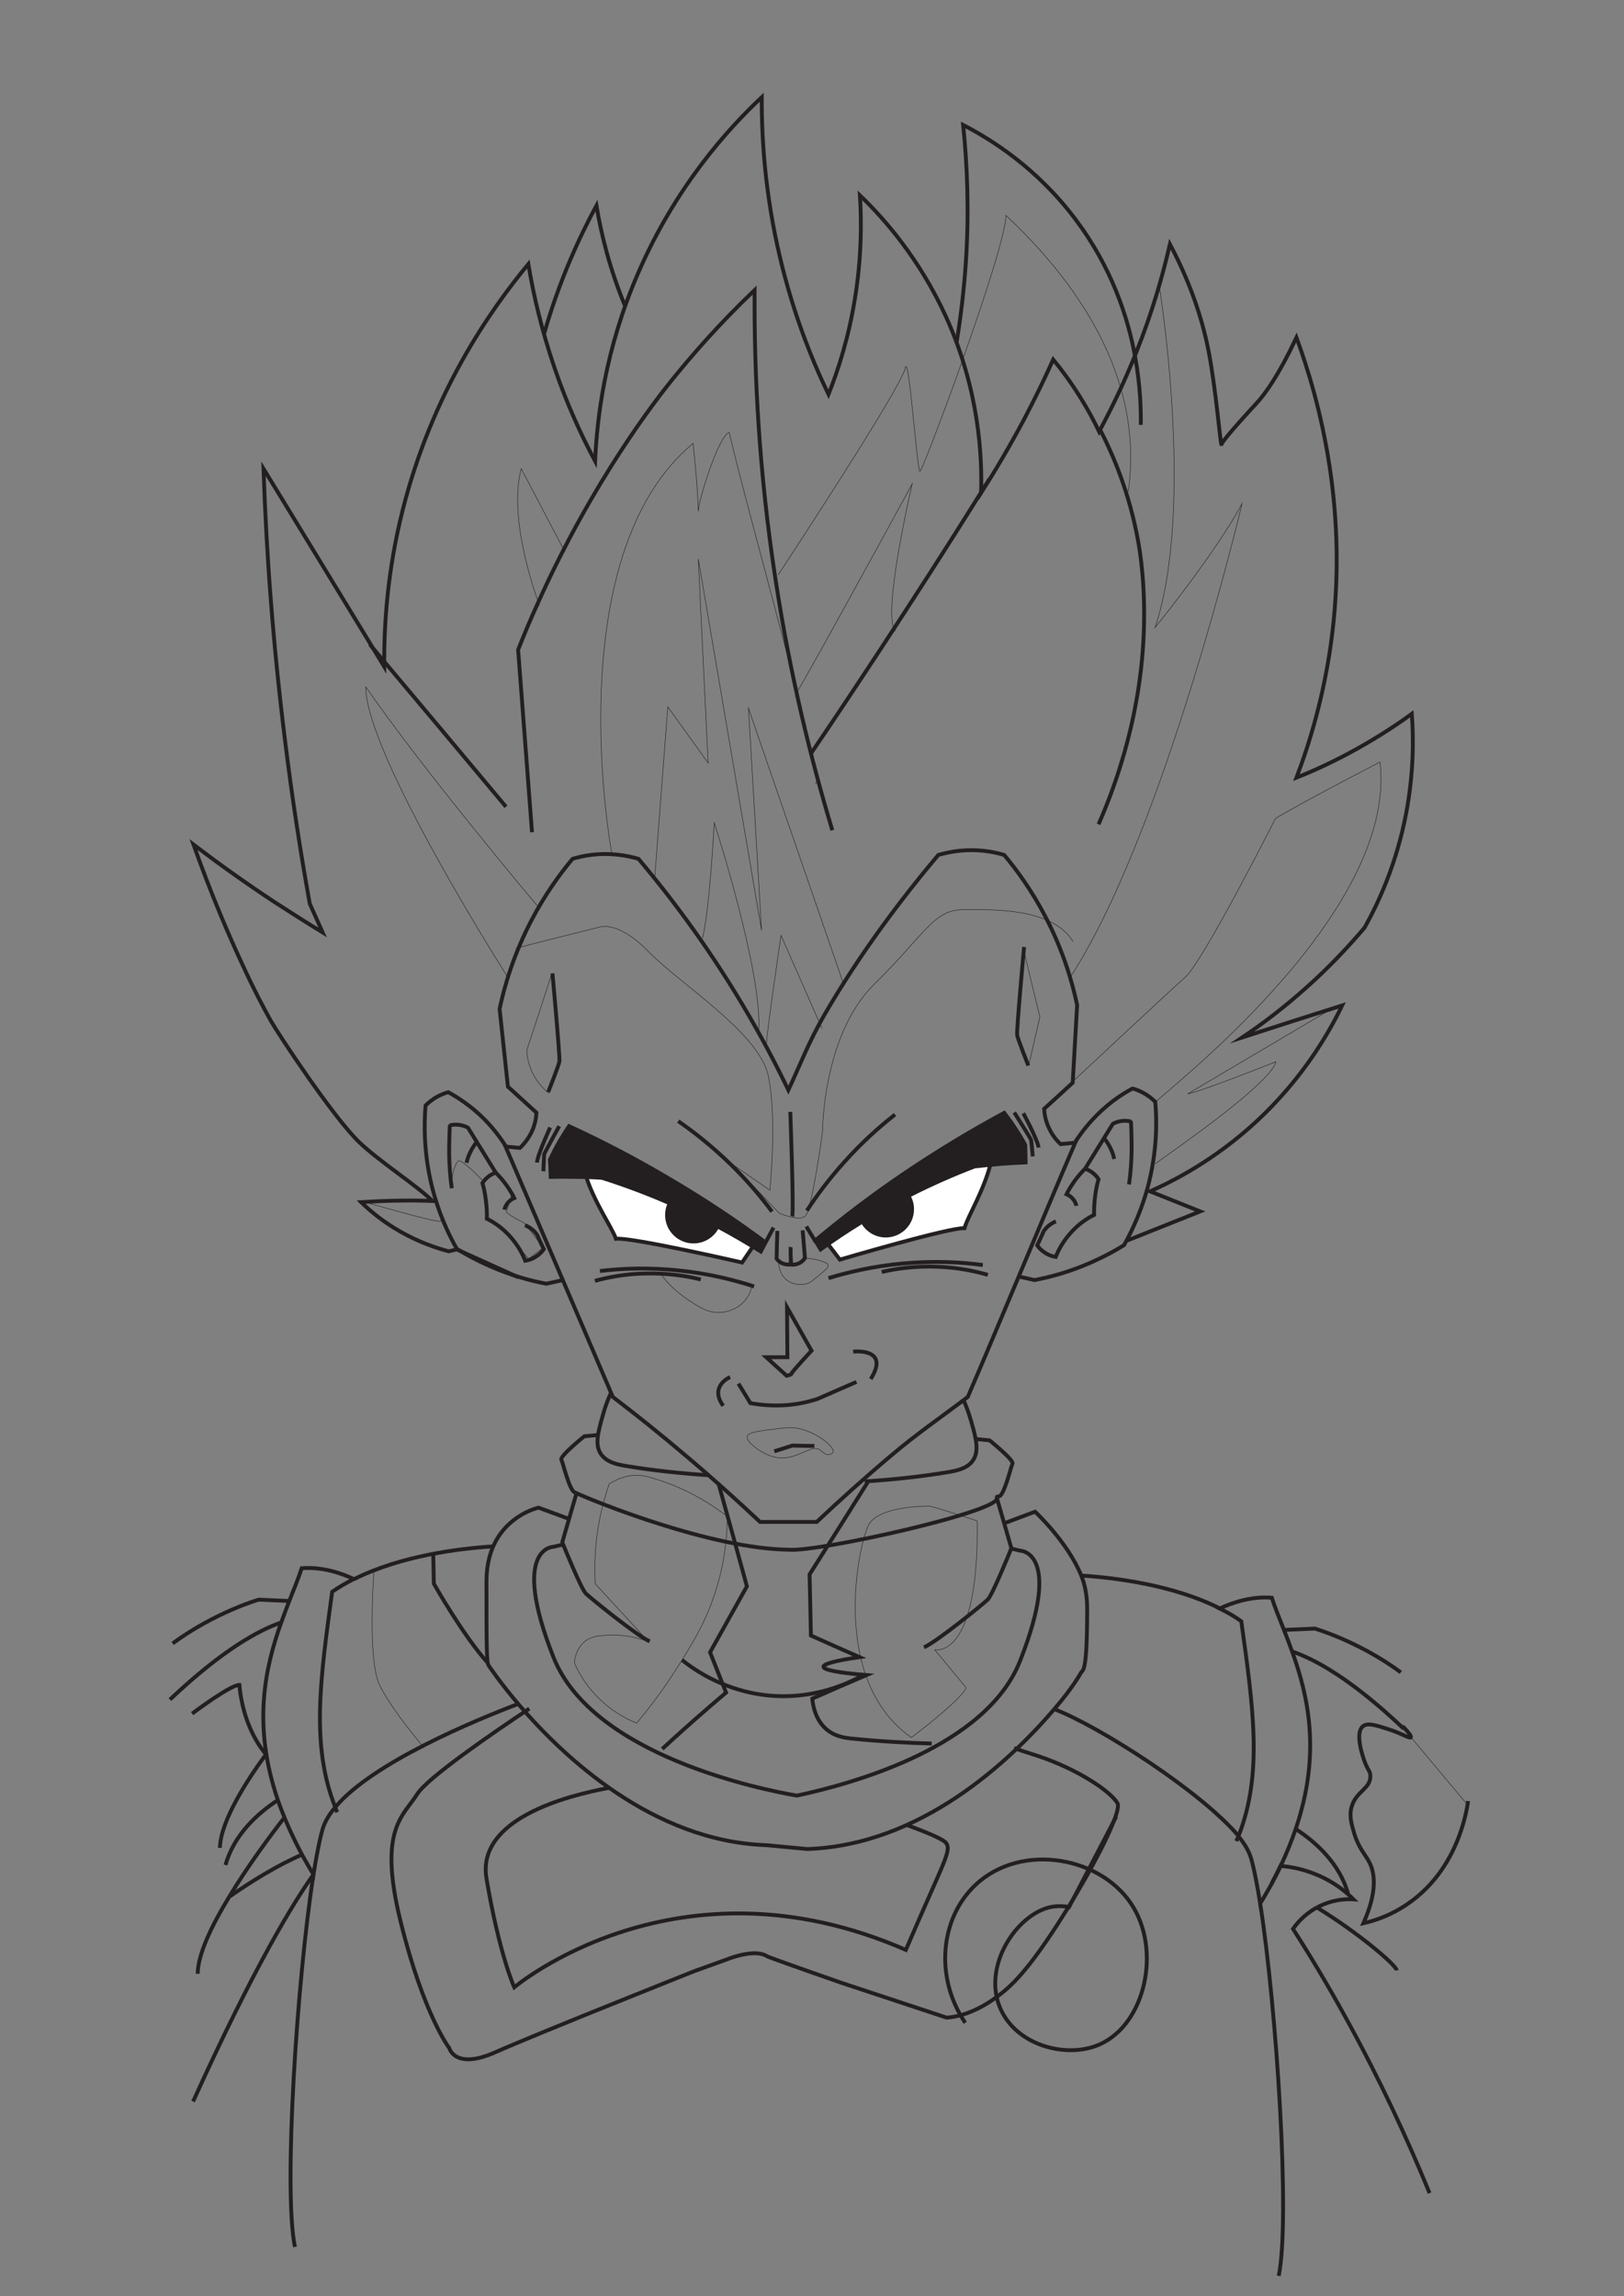 <?xml version="1.0" encoding="utf-8"?>
<!-- Generator: Adobe Illustrator 25.2.0, SVG Export Plug-In . SVG Version: 6.00 Build 0)  -->
<svg version="1.1" xmlns="http://www.w3.org/2000/svg" xmlns:xlink="http://www.w3.org/1999/xlink" x="0px" y="0px"
	 viewBox="0 0 841.9 1190.6" style="enable-background:new 0 0 841.9 1190.6;" xml:space="preserve">
<rect x="0" y="0" width="841.9" height="1190.6" fill="#808080" stroke="none"/>
<style type="text/css">
	.st0{fill:none;stroke:#231F20;stroke-width:2;stroke-miterlimit:10;}
	.st1{fill:none;stroke:#231F20;stroke-width:0.25;stroke-miterlimit:10;}
	.st2{fill:#FFFFFF;stroke:#231F20;stroke-width:2;stroke-miterlimit:10;}
	.st3{fill:#231F20;stroke:#231F20;stroke-width:2;stroke-miterlimit:10;}
</style>
<g id="Head">
	<g>
		<path class="st0" d="M557.3,592.5l0.1,0c-9.8,22.8-19.5,46.1-29.3,69.4c-8.8,21-17.6,41.9-26.4,62.4
			c-12.2,9.3-26.7,19.3-39.4,30.1c-13.9,11.7-26.8,23.3-38.9,34.7h-29.4c-12.1-11.4-25-23-38.9-34.7c-12.7-10.8-25.2-20.8-37.4-30.1
			c-8.6-20.2-17.3-40.3-25.9-60.5c-9.9-23.1-19.8-46.2-29.7-69.3l0.1,0l7.3,0.7c1.6-1.5,4-4.1,5.9-7.9c2.1-4.2,2.6-8.1,2.7-10.4
			l-14.8-13.5l-4.3-40.3c2.6-12.3,7.4-28.5,16.6-46.1c6.9-13.1,14.5-23.7,21.2-31.7c4-1.2,9.9-2.5,16.9-2.5c7.2,0,13.2,1.3,17.3,2.5
			c18.8,22.3,38.7,49.3,57.2,81.2c7.7,13.3,14.5,26.2,20.5,38.7c5.8-12.5,10.8-25.4,18.5-38.7c18.5-32,40.4-60.9,59.2-83.2
			c4.1-1.2,10-2.5,17.3-2.5c7.1,0,12.9,1.3,16.9,2.5c6.7,8,14.3,18.5,21.2,31.7c9.2,17.5,14,33.8,16.6,46.1l-2.3,40.3
			c-4.9,4.5-9.8,9-14.8,13.5c0.1,2.3,0.6,6.2,2.7,10.4c1.8,3.8,4.2,6.4,5.8,7.9L557.3,592.5z"/>
		<path class="st0" d="M262.3,594.5c-2.6-4.2-6.4-9.4-11.6-14.6c-6.6-6.5-13.2-10.8-18.3-13.6c-1.6,0.4-3.4,1.1-5.5,2.2
			c-2.8,1.5-4.9,3.3-6.3,4.7c-0.8,10-0.9,24.6,3.2,41.5c3.4,13.9,8.5,24.9,13,32.8c4.8,3,10.4,6,16.7,8.8c11,4.9,21.2,7.7,29.7,9.3
			c2.9-0.6,5.8-1.3,8.6-1.9"/>
		<path class="st0" d="M234.2,616.1c-0.9-6.5-1.2-11.9-1.3-15.6c-0.2-7.7,0.3-17.2,0.3-17c1.1-0.3,3-0.6,5.3-0.2
			c1.8,0.3,3.2,0.9,4.1,1.4c4.8,7.8,9.6,15.5,14.4,23.3c1.8,1.8,3.9,4.1,5.9,7c1.5,2.2,2.8,4.3,3.7,6.2c-0.7,0.3-2,0.9-3.1,2.2
			c-1.4,1.5-1.9,3.1-2,3.8"/>
		<path class="st0" d="M272.2,635.3c1.1,0.4,2.6,1.2,4.1,2.5c1,0.9,1.7,1.8,2.2,2.5c1.1,2.5,2.2,5,3.4,7.4c-0.7,1-1.9,2.5-4,3.8
			c-2.2,1.5-4.4,2-5.6,2.2c-1.3-3.3-3.8-8.3-8.5-13.3c-4.1-4.4-8.4-7-11.4-8.5c0.1-3-0.1-6.5-0.6-10.3c-0.4-3-1-5.8-1.7-8.2
			c0.6-0.9,1.4-2,2.8-3.1c1.6-1.4,3.3-2,4.3-2.4"/>
		<path class="st0" d="M241.9,602.9c0.3-1.5,0.8-3.3,1.8-5.3c1.1-2.4,2.4-4.2,3.5-5.5"/>
	</g>
	<g>
		<path class="st0" d="M527.7,661.8c2.9,0.6,5.8,1.3,8.6,1.9c8.5-1.6,18.7-4.4,29.7-9.3c6.3-2.8,11.9-5.8,16.7-8.8
			c4.4-7.9,9.6-18.9,13-32.8c4.1-16.9,4.1-31.5,3.2-41.5c-1.4-1.4-3.5-3.2-6.3-4.7c-2-1.1-3.9-1.8-5.5-2.2
			c-5.1,2.7-11.7,7-18.3,13.6c-5.2,5.2-9,10.3-11.7,14.6"/>
		<path class="st0" d="M585.3,614.1c0.9-6.5,1.2-11.9,1.3-15.6c0.2-7.7-0.3-17.2-0.3-17c-1.1-0.3-3-0.6-5.3-0.2
			c-1.8,0.3-3.2,0.9-4.1,1.4c-4.8,7.8-9.6,15.5-14.4,23.3c-1.8,1.8-3.9,4.1-5.9,7c-1.5,2.2-2.8,4.3-3.7,6.2c0.7,0.3,2,0.9,3.1,2.2
			c1.4,1.5,1.9,3.1,2,3.8"/>
		<path class="st0" d="M547.4,633.3c-1.1,0.4-2.6,1.2-4.1,2.5c-1,0.9-1.7,1.8-2.2,2.5c-1.1,2.5-2.2,5-3.4,7.4c0.7,1,1.9,2.5,4,3.8
			c2.2,1.5,4.4,2,5.6,2.2c1.3-3.3,3.8-8.3,8.5-13.3c4.1-4.4,8.4-7,11.4-8.5c-0.1-3,0.1-6.5,0.6-10.3c0.4-3,1-5.8,1.7-8.2
			c-0.6-0.9-1.4-2-2.8-3.1c-1.6-1.4-3.3-2-4.3-2.4"/>
		<path class="st0" d="M577.6,600.9c-0.3-1.5-0.8-3.3-1.8-5.3c-1.1-2.4-2.4-4.2-3.5-5.5"/>
	</g>
	<path class="st0" d="M584.1,643.3C584.1,643.3,584.1,643.2,584.1,643.3C584.1,643.2,584.1,643.2,584.1,643.3L584.1,643.3l38.1-15.2
		l-26-10.4c14.9-6.6,37.6-18.8,59.8-40.7c20.7-20.5,32.9-41.4,39.8-55.7c-17.3,5.5-34.6,11-51.8,16.6c10.3-6.9,21.8-15.6,33.6-26.2
		c11.9-10.6,21.7-21.2,29.8-30.7c7.5-13.4,16.7-33.6,21.6-59.5c3.8-20.3,3.9-38,2.9-51.4c-7.8,5.7-16.7,11.5-26.9,17.3
		c-11.7,6.6-22.8,11.8-32.9,15.8c7.2-18.9,13.9-41.9,17.7-68.3c9.9-69.4-5.6-126.8-17.7-159.9c-9.3,19.6-16.1,29.2-20.9,34.3
		c0,0-17,18.3-18,21.1c0,0,0,0,0,0c-0.5,0.1-2.9-28.7-6.5-47.6c-2.6-13.5-7.9-33-20.2-56.2c-3.8,16.6-9.2,35.4-17.3,55.7
		c-6.2,15.6-12.9,29.4-19.4,41.5c-2.6-5.5-5.8-11.4-9.6-17.5c-4.7-7.6-9.6-14.3-14.2-19.9c-4.4,9.9-9.5,20.3-15.1,31
		c-7.4,13.9-14.9,26.6-22.3,38.2c0.6-18.7-0.9-53.3-18.2-91.4c-13.8-30.2-32.1-50.9-44.6-62.9c0.9,14,0.8,31.9-2.4,52.3
		c-3.2,20.6-8.7,37.8-13.9,50.9c-8.9-18.5-18.4-42.4-25.2-71.3c-7.6-32.3-9.5-60.8-9.4-82.8c-17.4,16.3-44.8,46.4-64.3,91.7
		c-16.9,39.2-21.1,74.4-22.1,97c-7.1-13.3-14.5-29.3-20.9-48c-6.9-20.1-11.1-38.5-13.7-54.2c-20.1,24.3-50,67.2-65.2,127.8
		c-7.8,31-9.7,58.9-9.5,81c-1.7-2.8-3.4-5.6-5.1-8.4c-0.8-1.3-1.5-2.5-2.3-3.8c-18.4-30.2-36.8-60.4-55.2-90.5
		c1.5,44.3,5,91.8,11.3,142c3.6,29.1,7.9,57,12.7,83.6c2.2,5,4.5,9.9,6.7,14.9c-8.2-5-16.5-10.3-25-15.8c-15-9.9-29-19.9-42-29.8
		c9.5,26.6,18.4,47.2,25,61.4c6.6,14.4,11.5,23.5,15.1,30c3.6,6.4,32.1,49.7,45.8,62.9c10.2,9.8,30.3,22.8,37.9,30.4
		c0,0,0.1,0.1,0.1,0.1c-4.9-0.2-10-0.3-15.2-0.2c-7.6,0-14.9,0.4-21.8,0.8c4.7,4.6,11.4,10.2,20.2,15.2c9.6,5.5,18.5,8.5,25.2,10.3
		c1.4-0.3,2.8-0.7,4.2-1l31.8,14.4l0,0h0"/>
	<path class="st0" d="M530.9,491c0,0-4,43.6-3.6,45.7c0.4,2.2,5.8,15.8,5.8,15.8"/>
	<path class="st0" d="M286.4,504.7c0,0,4,43.6,3.6,45.7c-0.4,2.2-5.8,15.8-5.8,15.8"/>
	<path class="st0" d="M505.7,521.3"/>
	<path class="st0" d="M409.7,576.5c0,0,1.9,51.4,1,54.2"/>
	<path class="st0" d="M408,677.8l0.2,25.9h-11l10.6,9.6c0,0,2.6-0.5,2.6-1.2c0-0.7,10.3-11.8,10.3-11.8L408,677.8z"/>
	<path class="st0" d="M378.5,714c0,0-11,4.6-3.6,14.9"/>
	<path class="st0" d="M442.3,700.8c0,0,19.4-2.2,9.1,14.2"/>
	<path class="st0" d="M382.8,717.4c2.1,3.4,4.2,6.7,6.2,10.1c4.8,0.9,11.4,1.6,19.2,1c6.1-0.5,11.3-1.8,15.4-3.1
		c6.8-3,13.6-5.9,20.4-8.9"/>
	<path class="st0" d="M282,173.3c7.9-27.7,18.2-50.1,27.2-66.7c2.5,15,6.9,32.9,14.9,52.2"/>
	<path class="st0" d="M591.4,220.3c0.1-7.1-0.1-19.9-3-35.7c-3.8-20.6-12.3-46.2-30.8-70.8c-20.1-26.8-43.9-41.6-58.3-49
		c2.1,20.3,3.2,44.3,1.4,71.3c-1,14.8-2.7,28.6-4.8,41.5"/>
	<path class="st0" d="M275.8,431.5c-2.4-31.5-4.8-63-7.2-94.6c2.4-6.1,5.9-14.7,10.6-25c28.8-63.8,61.3-105.1,68.6-114.2
		c10.3-12.8,24.6-29.4,43.4-47.3c-0.3,43.2,2.2,93.8,10.8,149.8c7.5,49.2,18.2,92.8,29.5,130.3"/>
	<path class="st0" d="M262.3,418.3c-23.5-28.1-47-56.2-70.6-84.2"/>
	<path class="st0" d="M512.9,248.4c-1.4,2.3-2.9,4.6-4.3,6.9c-16.9,27.1-34.5,54.4-52.6,82c-11.9,18.1-23.7,35.9-35.6,53.4"/>
	<path class="st0" d="M569.8,221.8c6.9,13.2,15.6,33.2,20.2,58.7c0.9,4.9,4,23,2.9,48.6c-0.9,21.5-5.2,56.7-23.4,98.3"/>
	<g>
		<path class="st0" d="M316.8,722c-1.4,3.1-3,7-4.2,11.5c-1,3.5-1.9,6.7-2.4,9.5c-0.8,4.2-0.7,7.8,1.2,10.7
			c2.9,4.5,8.6,5.6,12.6,6.3c15.3,2.6,30.9,4.1,43.7,4.9"/>
		<path class="st0" d="M336.8,851c-6.1-2.5-30.6-22.3-33.1-24.8c-2.4-2.4-11-23.5-12.1-26.3c-0.1-0.2-0.1-0.3-0.1-0.3l3.7-12.8
			l3.9-13.4"/>
		<path class="st0" d="M174.8,939.6c-0.4-0.9-0.7-1.7-1.1-2.6"/>
		<path class="st0" d="M183.5,818.8L183.5,818.8c24.2-12.2,54.6-15.9,71.8-17"/>
		<path class="st0" d="M173.8,937c-3.1,3.7-5.4,7.5-6.5,11.2c-0.8,2.7-1.6,6.1-2.4,10.2v0c-0.8,4-1.6,8.5-2.4,13.5
			c-1.5-2.4-3-5-4.6-7.9c-0.5-0.8-0.9-1.7-1.4-2.5c-5.3-10-9.4-19.4-12.5-28.3v0c-13.3-39.1-6.5-68.8,1.8-92
			c1.4-3.9,2.8-7.6,4.2-11.2c2.4-6.1,4.7-11.7,6.4-16.9c10.5-0.8,20.2,2.4,27,5.6c-3.9,2-7.7,4.2-11.2,6.6
			C166,870.7,161.1,905,173.8,937z"/>
		<line class="st0" x1="183.5" y1="818.8" x2="183.5" y2="818.8"/>
		<path class="st0" d="M89.5,852.1c22-16.2,44.6-22.7,44.6-22.7l15.9,0.7"/>
		<path class="st0" d="M145.9,841.2c-11.3,3.8-30.2,13.9-57.8,40"/>
		<path class="st0" d="M116.9,967c4.4-15.9,16.9-27,27.2-33.7"/>
		<path class="st0" d="M156.6,961.6c-12.6,5.4-26.2,13.8-37.8,21.9"/>
		<path class="st0" d="M152.9,1165c-6.1-29.1,1.1-138.9,9.6-193"/>
		<path class="st0" d="M173.8,937c19.4-23.1,72.3-45,95.5-53.8"/>
	</g>
	<g>
		<path class="st0" d="M448.3,768.1c12.8-0.8,28.3-2.3,43.7-4.9c3.9-0.7,9.8-1.8,12.6-6.3c1.9-3,1.9-6.5,1.2-10.7
			c-0.5-2.9-1.4-6.1-2.4-9.5c-1.3-4.5-2.8-8.4-4.2-11.5"/>
		<path class="st0" d="M505.7,746.1l7.3,0.7c0,0,12.8,10.3,11.9,12.1c-0.9,1.8-4.1,15.7-6.8,16.9c-0.2,0.1-1.7,0-1.3,0.6
			c4.1,6.9-93.4,28.6-108,27.1c-40.2-0.5-100.3-24.9-109.7-29.2c-0.7-0.3-1.1-0.5-1.3-0.6c-2.7-1.3-5.9-15.1-6.8-16.9
			s11.9-12.1,11.9-12.1l7.3-0.7"/>
		<path class="st0" d="M516.7,776.4l3.9,13.5l3.7,12.8c0,0,0,0.1-0.1,0.3c-1.1,2.8-9.8,24-12.1,26.3c-2.5,2.5-27,22.3-33.1,24.8"/>
		<path class="st0" d="M524.2,802.9l4.6,1.1c0,0,22.5,0.2,0,57.2c-17.5,44.4-86.1,63.5-115.7,69.8h0h0
			c-18.1-3.1-106-20.7-126.2-71.8c-22.5-57.1,0-57.2,0-57.2l4.6-1.1"/>
		<path class="st0" d="M520.6,789.8l16-6c0,0,16.8,15.6,23.9,33c1.9,4.7,3.1,10.3,3.1,17.2c0,32.4-2,31.7-3.1,33.1
			c-0.3,0.4-3.9,7.4-13.9,19c-23,26.9-69.1,70.6-128.1,72.6l-21.2-2c-58.9-2-105.1-45.8-128.1-72.6c-10-11.7-15.6-20.2-15.9-20.6
			c-1.1-1.4-1.1-11.2-1.1-43.6c0-6.8,1.2-12.5,3.1-17.2c7.1-17.4,23.9-21,23.9-21l16,5.9"/>
		<path class="st0" d="M642,952c-0.3,0.9-0.7,1.7-1.1,2.6"/>
		<path class="st0" d="M560.5,816.9c17.2,1.1,47.6,4.8,71.8,17h0"/>
		<path class="st0" d="M671.7,948.3L671.7,948.3c-2.1,6.1-4.6,12.4-7.7,19c-1.4,3-3,6.2-4.7,9.3c-0.5,0.8-0.9,1.7-1.4,2.5
			c-1.6,2.8-3.1,5.4-4.6,7.9c-0.8-5-1.6-9.6-2.4-13.5v0c-0.8-4.1-1.6-7.5-2.4-10.2c-1.1-3.7-3.4-7.5-6.5-11.2
			c12.7-32,7.8-66.3,1.5-111.5c-3.5-2.5-7.3-4.7-11.2-6.6c6.8-3.2,16.5-6.4,27-5.6c1.7,5.2,4,10.8,6.4,16.9
			c1.4,3.5,2.8,7.3,4.2,11.1C678.2,879.5,685,909.2,671.7,948.3z"/>
		<line class="st0" x1="632.3" y1="833.9" x2="632.3" y2="833.9"/>
		<path class="st0" d="M665.7,845.1l15.9-0.7c0,0,22.7,6.5,44.6,22.7"/>
		<path class="st0" d="M727.7,896.3c-27.6-26.2-46.5-36.2-57.8-40"/>
		<path class="st0" d="M671.7,948.3c10.3,6.7,22.8,17.8,27.2,33.7"/>
		<path class="st0" d="M682.7,989c21.8,13.4,41,29.8,41.4,32.6"/>
		<path class="st0" d="M653.3,987c8.5,54.1,15.7,163.9,9.6,193"/>
		<path class="st0" d="M546.6,886.2c23.1,8.8,76.1,42.7,95.5,65.8"/>
	</g>
	<path class="st0" d="M500.4,1048.8c-16.1-23.7-12.9-54.4,5.3-71.5c23.9-22.5,66.5-14.7,82.1,12c14.3,24.4,4.9,62.5-19.7,71.5
		c-16.5,6.1-41.1-0.5-49.4-19.2c-9.8-22,8.3-49,25.9-52.8c3.5-0.7,6.7-0.6,9.6,0c8.2-15.7,16.3-31.4,24.5-47"/>
</g>
<g id="SHADOW">
	<path class="st0" d="M274.9,883.1"/>
	<path class="st0" d="M274.4,885.9c-18.3,12.2-52.9,35.9-58.1,44.3c-7.2,11.5-20.5,18-8.6,66.2c11.9,48.2,25.2,65.5,25.2,65.5
		s2.9,11.5,23.8,2.2s103.3-42.1,103.3-42.1l18-6.5c0,0,13.7-5.4,19.8-1.1c8.3,3.2,38.5,13.7,38.5,13.7l54.4,18c0,0,3.8,0,9.8-2
		c4.8-1.6,11-4.6,17.8-9.9c3.7-2.8,7.5-6.4,11.3-10.8c11-12.6,26.3-36.8,37.1-56.8c5.3-9.8,9.5-18.6,11.5-24.5c0,0,0,0,0,0
		c1.3-3.6,1.7-6.2,1.1-7.2c-3.6-6.1-20.5-17.6-41.4-24.5c-5.3-1.7-9.3-3-12.2-4"/>
	<path class="st0" d="M315.6,927L315.6,927c-22.1,4.1-68.6,16.2-63.4,47c6.7,39.6,14.4,56.4,14.4,56.4s84.2-71.3,203-19.4
		c19.4-45.4,23.8-51.1,20.9-55.4c-1.4-2-10.7-5.8-20.2-9.3"/>
	<path class="st0" d="M100.1,1089.6c32.2-71.1,52.5-103.8,62.4-117.7v0c0,0,0,0,0,0"/>
	<path class="st0" d="M102.5,1023.4c0-9.9,7.2-25,16.3-39.9c9.7-16.1,21.5-32,28.7-41.2"/>
	<path class="st0" d="M114,958.1c0.3-14.1,14.7-36,23.9-48.5c0.1-0.1,0.2-0.3,0.3-0.4"/>
	<path class="st0" d="M138.3,910.1c-0.1-0.2-0.3-0.3-0.4-0.5c-7.7-9.1-12.6-22.4-13.8-36c-4.8,0-24.5,14.9-24.5,14.9"/>
	<path class="st0" d="M224.6,805.7l0.3,15.4c0,0,15.4,27.3,28,41.1l0,0"/>
	<path class="st1" d="M377,786.2c-2.1-1.6-5.1-3.8-8.9-6.2c-11.5-7.4-20.9-10.7-24.7-12c-7.2-2.4-11-3.6-16.3-2.9
		c-5.1,0.7-8.9,2.8-11.3,4.3c-4.5,13.1-7.7,28.6-7.4,45.8c0,2,0.1,4,0.2,6c9.2,10,18.4,20,27.6,30c-9-3.4-16.4-3.6-20.9-3.4
		c-4.9,0.3-9,0.5-12.5,3.6c-4.1,3.6-4.9,8.8-5,10.8c1.9,4.4,5.3,10.8,11.3,17c7.7,8.1,16,12.2,20.9,14.2
		c5.8-6.8,13.3-16.4,21.1-28.8c7.9-12.5,15.5-24.6,20.6-42C374.2,814.4,377,802,377,786.2z"/>
	<path class="st0" d="M727.1,895c4,4.1,4.6,5.4,4.3,5.8c-0.6,0.8-4.8-2.1-11.9-4.3c-6.5-2.1-10.6-3.4-13-1.4
		c-4.2,3.5,0,15.6,0.7,17.6c1.9,5.5,3.3,5.5,3.2,8.3c0,6.6-7.4,7.7-9.7,15.8c-1.4,4.8,0,9.2,1.4,14c2.3,7.4,5.6,10.7,7.6,14.4
		c3,5.6,4.6,15.1-2.9,32c6.5-1.5,14.8-4.4,23-10.1c25.3-17.3,30.3-46.4,31.3-53.3"/>
	<path class="st0" d="M682.7,989c1.1-0.6,2.2-1.1,3.4-1.6c6.5-2.7,12.3-2.8,15.6-2.6c-0.8-0.8-1.8-1.7-2.9-2.7
		c-3.4-3-8.2-6.5-14.4-9.3c-8.1-3.7-15.4-4.9-20.2-5.3l-0.3-0.2c-1.4,3-3,6.1-4.7,9.3"/>
	<path class="st0" d="M682.7,989c-6.8,3.7-10.7,8.7-12.4,11.1c9.1,14.2,18.2,29.4,27.1,45.6c17.7,32,32,62.8,43.7,91.4"/>
	<path class="st0" d="M343.3,906.8c7.5-6.9,15.3-13.9,23.4-20.9c3.2-2.8,6.5-5.6,9.7-8.3c-2.8-7-5.5-13.9-8.3-20.9
		c6.4-11.4,12.7-22.8,19.1-34.2c-4.9-17.9-9.8-35.8-14.8-53.6"/>
	<path class="st0" d="M483,904c-11.7-0.3-25.8-1-40.7-2.5c-4-0.4-9.4-1-14-5c-5.6-4.9-6.9-12.2-7.2-15.8c9.4-4.1,18.7-8.2,28.1-12.2
		c-14.8-1.2-22.3-2.7-22.3-4.3c0-1.5,6.2-3.2,18.7-5c-8.4-3.7-16.8-7.4-25.2-11.2c-0.2-10.6-0.5-21.1-0.7-31.7
		c10.1-16,20.2-31.9,30.2-47.9"/>
	<path class="st0" d="M353.6,860.7c4.6,3.7,11.7,8.6,21,12.4c6.8,2.8,14.7,5.1,23.8,6c21.1,2,38.3-4.5,49.7-10.9"/>
	<path class="st1" d="M342.5,660.4c4.5,6.7,11.7,11.9,14.9,14c5.2,3.4,10.4,6.9,17.3,6c1.4-0.2,8-1.2,12.2-7
		c1.8-2.4,2.5-4.9,2.9-6.5"/>
	<path class="st1" d="M403.7,655c0,0.9,0.3,5.1,3.6,8.2c4.5,4.1,10.6,2.5,11,2.4c1.6-0.4,3.5-2.1,7.4-5.3c3.2-2.6,3.8-3.5,3.6-4.3
		c-0.1-0.5-0.5-1.3-4.3-2.4c-2.1-0.6-5.2-1.3-9.1-1.4"/>
	<path class="st0" d="M401.4,752.5c3.1-1,6.2-2,9.4-3c3.8,0.1,7.6,0.2,11.4,0.2"/>
	<path class="st1" d="M425,751.7c1.4,0.9,2.6,2.7,4.6,2.5c0.8-0.1,2-0.5,2.3-1.3c0.9-2.6-7.8-9.8-17.2-12.1
		c-4.4-1.1-8.8-0.4-17.5,0.7c-8.7,1.1-9.6,2.4-9.8,3.1c-0.8,2.7,5,6.7,8,8.4c1.8,1,4.8,2.6,8.9,2.9
		C414.2,756.5,420.4,748.7,425,751.7z"/>
	<path class="st1" d="M286.1,504.7c-4.3,13.3-8.6,26.6-13,39.8c0.1,2.7,0.7,7.9,3.8,13.4c2.5,4.4,5.6,7.3,7.7,8.9"/>
	<path class="st1" d="M530.9,493.4c2.7,11.3,5.4,22.6,8.2,33.8c-1.8,7.9-3.7,15.8-5.5,23.8"/>
	<path class="st1" d="M267.4,491.8c1.3-0.7,43-11,43-11s9.5-4.2,26,12.8c16.6,17,57.5,42.1,62,64.6s0.7,58.9,0.7,58.9L380,603.9
		l23.9,25.1c0,0,9.8,4.3,13.4,1.7c3.6-2.6,9.1-43.9,9.1-43.9s0-50.2,26.9-76.6c26.9-26.4,30.5-38.6,46.6-38.6
		c16.1,0,45.8-0.7,56.4,16.6"/>
	<path class="st1" d="M233.9,614.9c-0.2-2.7,1.8-12.1,3.8-13c2-0.9,12.4,10.1,12.4,10.1"/>
	<path class="st1" d="M262.5,628.2c0.2,1.3,8.1,5.4,8.8,5.6c0.7,0.2,10.3,13.1,10.3,13.1l-7.6,5.9c0,0-8-9.9-9.2-11.2
		s-12.6-10.6-12.6-10.6l-2-15.5l2.9-6.3l4-1.6c0,0,7.4,10.4,7.9,11.2C265.6,619.6,262.5,628.2,262.5,628.2z"/>
	<path class="st1" d="M187.9,622.9c0,0,37.8,11,40.2,10.3c2.4-0.8-2-9.4-2-9.4s-0.2-1.6-4.1-1.6C218,622.2,187.9,622.9,187.9,622.9z
		"/>
	<path class="st1" d="M193.9,813.6c0,0-3.6,46.8,2.9,60.1c6.5,13.3,23,32.4,23,32.4"/>
	<path class="st1" d="M506.6,788.6c0,0-23-7.7-25-7.7c-1.9,0-25.9,0-31.2,9.6s-20.6,80.6,22.1,110.4c28.8-22.1,28.3-25.9,28.3-25.9
		l-16.3-19.7C484.6,855.4,507.6,861.1,506.6,788.6z"/>
	<polyline class="st1" points="339.4,455.4 346.2,366.5 367.1,395.6 362,289.8 394.8,482.4 388,367.2 435.8,505.8 437.3,510.5 	"/>
	<path class="st1" d="M364.2,486.4c3.6-13.7,6.1-59.8,6.1-59.8s25.2,77.8,23,108"/>
	<path class="st1" d="M397.3,542.2c-0.4-3.2,7.6-57.2,7.6-57.2l21.2,48.2"/>
	<path class="st1" d="M263.5,507.1c0,0-73.9-115.7-73.9-151c31.4,45.4,89.5,114.2,89.5,114.2"/>
	<path class="st1" d="M279.6,313.9c-0.5-1.9-16.6-43.6-9.4-70.9c22.7,43.2,22.7,43.2,22.7,43.2"/>
	<path class="st1" d="M413.5,358.2c3.2-4.3,59.4-107.3,59.4-107.3s-16.2,69.1-8.6,76.3"/>
	<path class="st1" d="M403.4,298.1c0,0,63.8-97,65.8-107c1.9-10.1,6.2,53.3,7.7,53.3s44.6-115.4,44.6-132.7
		c35.3,33.1,72,82.8,63.4,143.3"/>
	<path class="st1" d="M600.7,146.4c0,0,19.2,115.7-1.9,179c34.6-43.2,45.1-64.3,45.1-64.3s-40.8,172.8-89.8,246.7"/>
	<path class="st1" d="M598.9,603.4c4-3.2,59.4-40.7,62.6-52.9c-43.9,17.3-45.7,16.6-45.7,16.6l73.1-43.2"/>
	<path class="st1" d="M598.8,571.7c1.9-3.4,126.2-97,116.6-176.6c-46.1,24-54.2,29.3-54.2,29.3s-37.4,73.9-46.6,82.1
		s-60,55.7-60,55.7"/>
	<path class="st1" d="M317.5,444c-1-3.4-28.3-156,41.8-214.1c3.4,31.2,2.4,38.9,2.9,33.6s10.1-37,15.8-39.4
		c9.2,40.3,51.4,188.2,44.6,181.9"/>
	<line class="st1" x1="730.5" y1="899.6" x2="761.3" y2="936.4"/>
</g>
<g id="face">
	<g>
		<path class="st0" d="M410,653.6c0,0.7-0.1,1.3-0.1,2c-0.8,0.1-3.1,0.3-5.3-1.1c-0.9-0.6-1.6-1.3-2-1.9c0.1-4.8,0.2-9.6,0.4-14.4"
			/>
		<path class="st2" d="M391.9,644l-7.2,10.6c0,0-57.8-13.3-65.4-12.3c-2.1-6.2-11.6-19.1-16.1-34.3C298.7,592.8,391.9,644,391.9,644
			z"/>
		<path class="st3" d="M396.9,644.2C396.9,644.2,396.9,644.2,396.9,644.2c-0.9,1.6-1.7,3.2-2.5,4.7c-13.5-8.5-29.5-17.3-48.1-25.4
			c-12-5.2-23.5-9.4-34.2-12.8c-4.6-0.3-9.4-0.5-14.4-0.5c-4.2-0.1-8.3-0.1-12.2,0c-0.1-3-0.2-6-0.4-9c1.5-3.1,3.2-6.5,5.2-9.9
			c1.6-2.6,3.1-5.1,4.7-7.4c16.3,7.5,33.9,16.5,52.2,27.4C365.8,622.2,382.4,633.4,396.9,644.2c1.4-2.6,2.7-5.1,4.1-7.7"/>
		<path class="st0" d="M289.9,583.9c0,0-7.7,14-7.8,14.6s-0.4,8.8-0.4,8.8"/>
		<path class="st0" d="M285.2,584.6c0,0-6.7,14.5-6.8,18.2"/>
		<path class="st3" d="M356.2,616.7c-3.1,0.8-5.7,2.6-7.6,5c-0.5,0.7-1,1.4-1.4,2.2c-0.9,1.8-1.4,3.9-1.4,6.1
			c0,7.5,6.1,13.7,13.7,13.7c5.5,0,10.2-3.2,12.4-7.8c0.3-0.6,0.6-1.3,0.8-2c0.4-1.2,0.5-2.5,0.5-3.8c0-0.9-0.1-1.8-0.2-2.6"/>
		<path class="st0" d="M311,659c11.1-1.3,25.2-2,41.5-0.2c15.3,1.6,28.2,4.9,38.4,8.2"/>
		<path class="st0" d="M308.4,664.1c6.7-1.8,15.5-3.6,25.9-3.8c11.8-0.3,21.8,1.3,29,3.1"/>
		<path class="st0" d="M351.6,581.3c8.4,5.8,18,13.4,27.8,23c8.4,8.3,15.3,16.5,20.8,23.9"/>
	</g>
	<path class="st0" d="M416.1,637.9c0.4,4.8,0.8,9.6,1.2,14.4c-0.4,0.6-1,1.3-1.9,2c-2.1,1.5-4.4,1.5-5.2,1.4
		c-0.3-0.8-0.4-8.6-0.3-9.1"/>
	<path class="st2" d="M427.6,642.9l7.8,10.2c0,0,56.9-16.8,64.6-16.3c1.7-6.3,10.4-19.7,14-35.2
		C517.6,586.2,427.6,642.9,427.6,642.9z"/>
	<path class="st3" d="M418,635.9c1.5,2.5,3,5,4.5,7.4c13.9-11.6,29.7-23.8,47.6-35.8c17.7-11.9,34.7-22,50.5-30.5
		c1.7,2.2,3.4,4.5,5.1,7.1c2.2,3.3,4.2,6.5,5.8,9.6c0.1,3,0.1,6,0.2,9c-4,0.2-8,0.4-12.2,0.7c-4.9,0.4-9.7,0.9-14.3,1.4
		c-10.5,4-21.7,8.9-33.4,14.8c-18,9.1-33.5,18.9-46.4,28.2c-0.9-1.5-1.8-3-2.7-4.5c0,0,0,0,0-0.1"/>
	<path class="st0" d="M525.8,576.8c0,0,8.5,13.5,8.7,14.1c0.2,0.7,0.9,8.7,0.9,8.7"/>
	<path class="st0" d="M530.5,577.2c0,0,7.6,14.1,7.9,17.8"/>
	<path class="st3" d="M445.6,625.1c-0.1,0.9-0.1,1.7-0.1,2.6c0.1,1.3,0.3,2.6,0.8,3.8c0.2,0.7,0.5,1.3,0.9,2
		c2.5,4.5,7.4,7.4,12.8,7.1c7.5-0.5,13.3-6.9,12.8-14.5c-0.1-2.2-0.8-4.2-1.8-6c-0.4-0.8-1-1.5-1.5-2.1c-2-2.3-4.8-3.9-7.9-4.5"/>
	<path class="st0" d="M509.5,655.9c-11.1-1.5-25.2-2.3-41.5-0.8c-15.3,1.4-28.3,4.5-38.5,7.6"/>
	<path class="st0" d="M512.1,661c-6.6-1.9-15.4-3.8-25.9-4.2c-11.8-0.5-21.8,1-29.1,2.7"/>
	<path class="st0" d="M464,577.9c-8.1,6.3-17.2,14.4-26.4,24.7c-7.9,8.8-14.3,17.4-19.3,25.1"/>
</g>
</svg>
